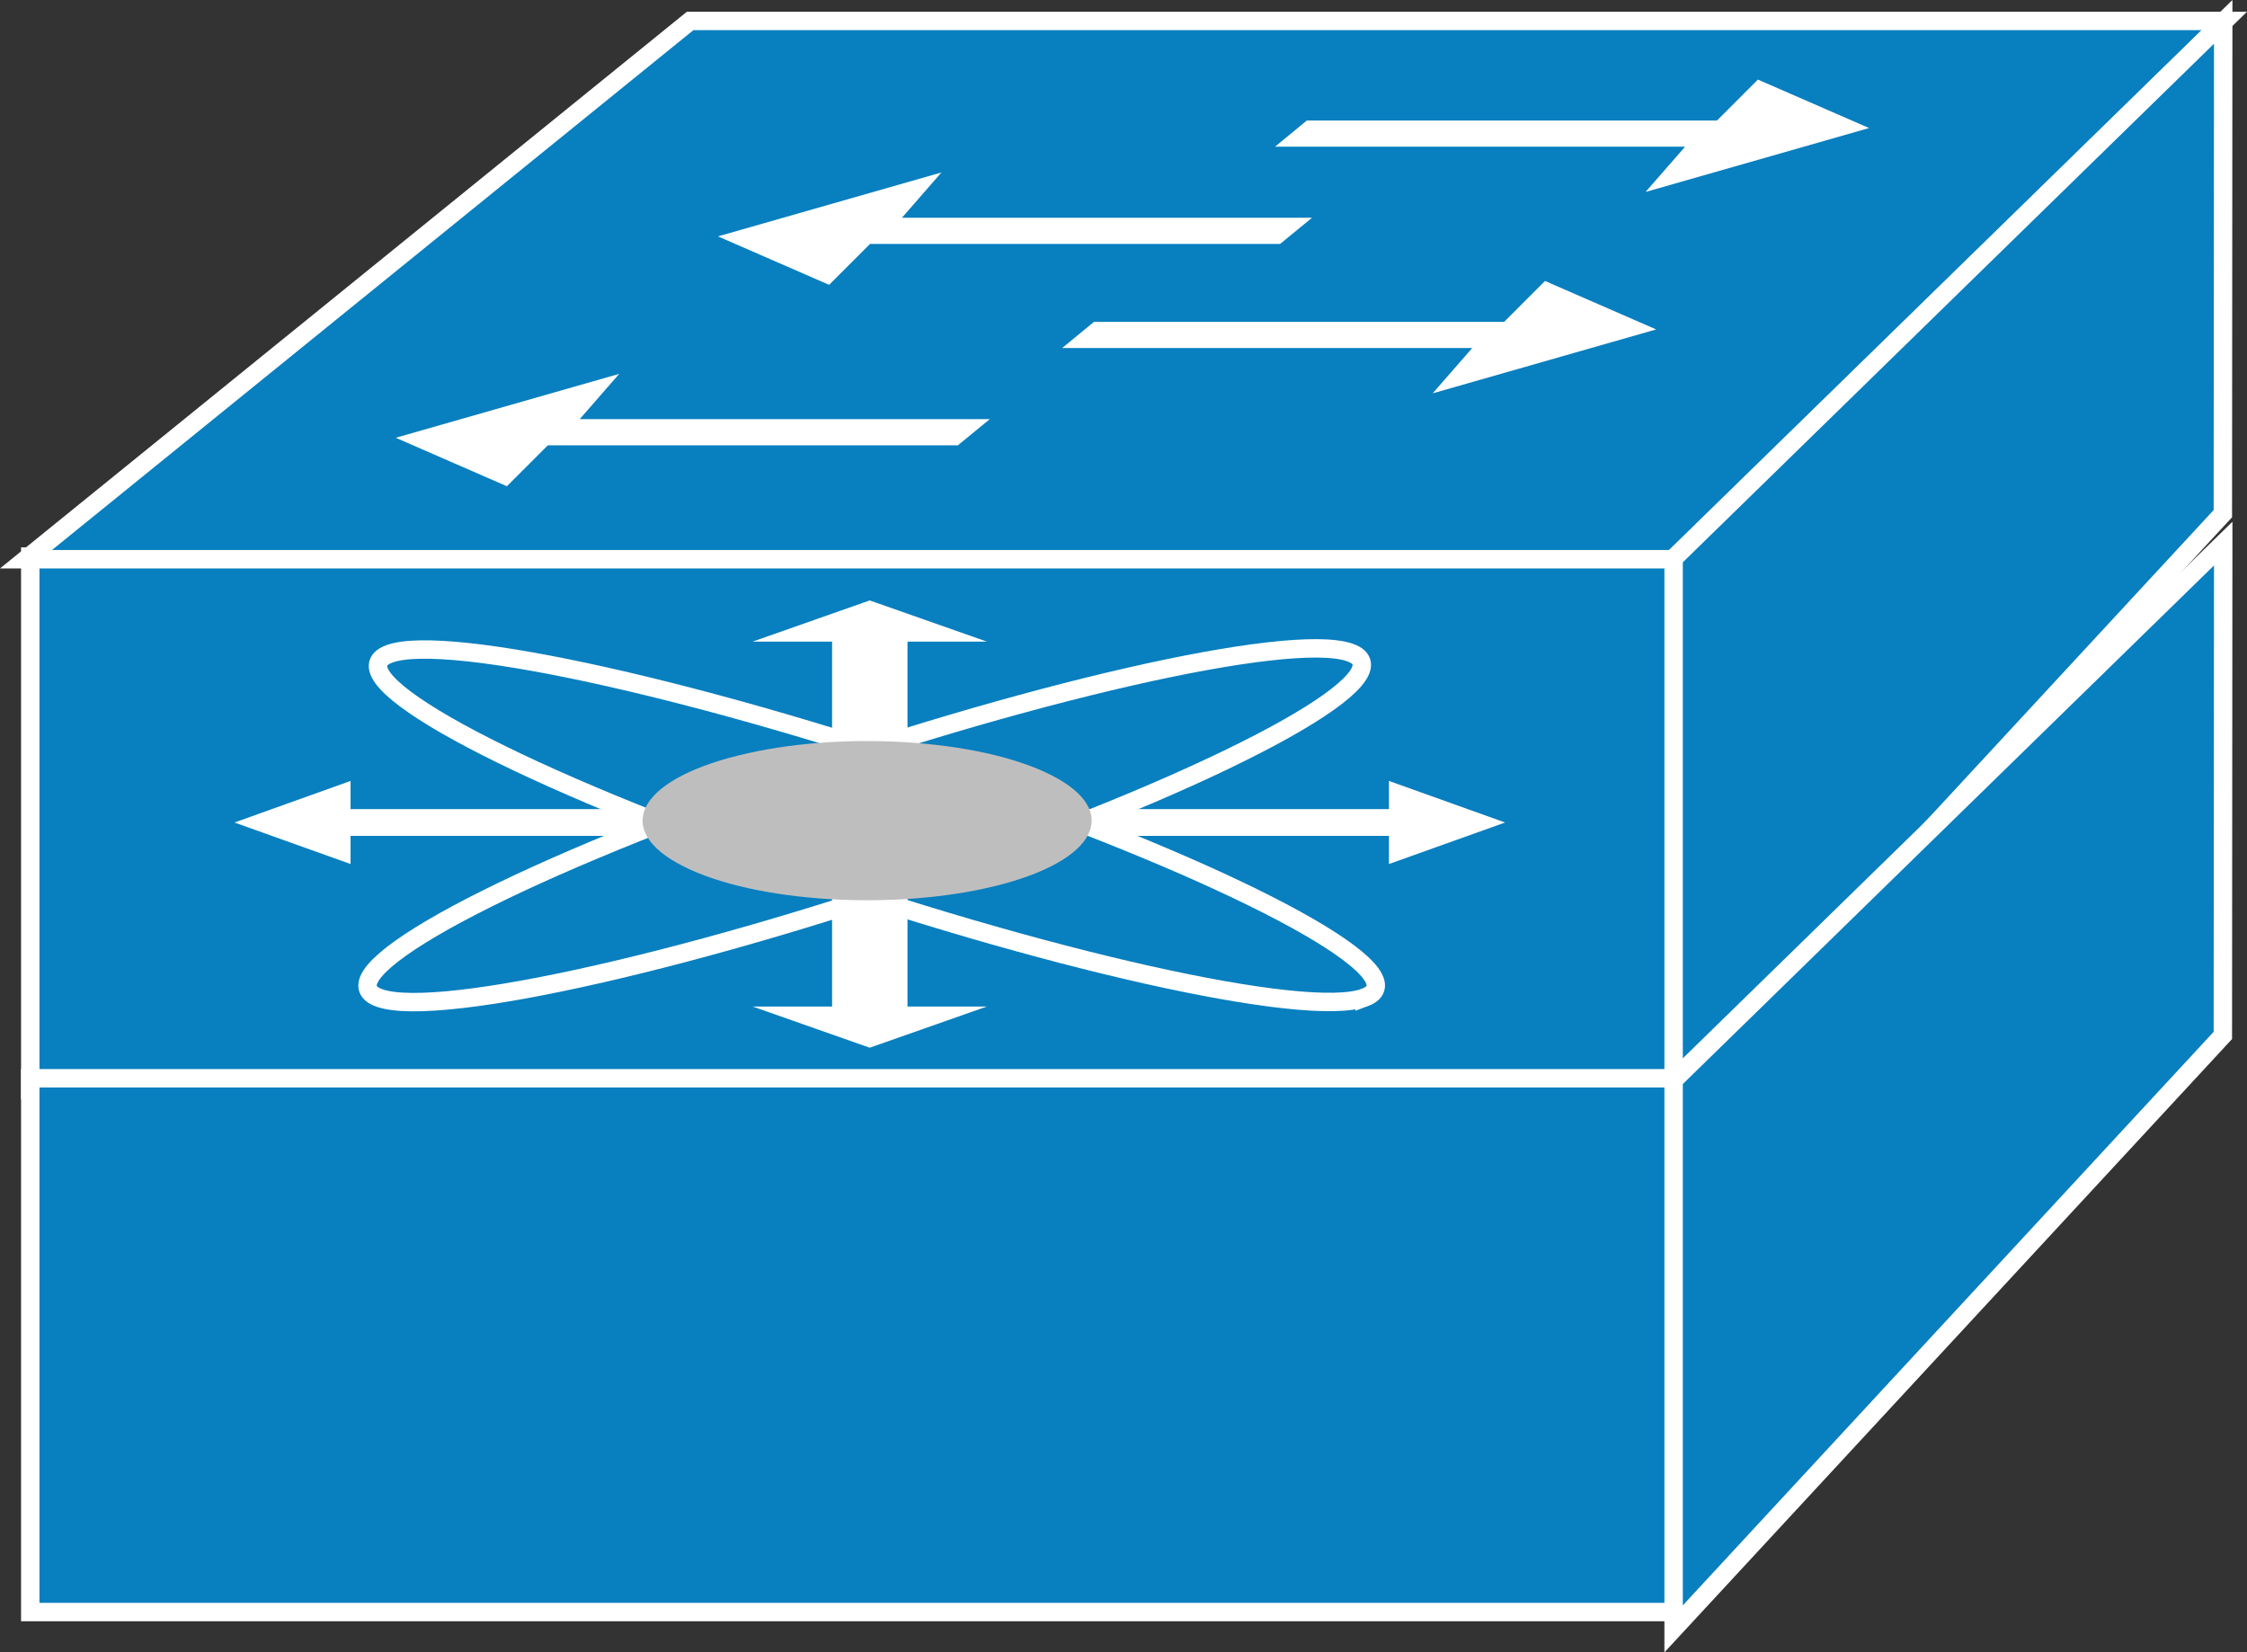 <?xml version="1.0" encoding="UTF-8" standalone="no"?>
<svg
   xmlns:dc="http://purl.org/dc/elements/1.1/"
   xmlns:cc="http://creativecommons.org/ns#"
   xmlns:rdf="http://www.w3.org/1999/02/22-rdf-syntax-ns#"
   xmlns:svg="http://www.w3.org/2000/svg"
   xmlns="http://www.w3.org/2000/svg"
   xmlns:sodipodi="http://sodipodi.sourceforge.net/DTD/sodipodi-0.dtd"
   xmlns:inkscape="http://www.inkscape.org/namespaces/inkscape"
   viewBox="0 0 61.017 44.87"
   height="44.87"
   width="61.017"
   xml:space="preserve"
   version="1.1"
   id="svg2"
   inkscape:version="0.91 r13725"
   sodipodi:docname="fibrechannelfabricswitch.svg"><rect x="0" y="0" width="61.017" height="44.87" fill="#333333" stroke="none"/><sodipodi:namedview
     pagecolor="#ffffff"
     bordercolor="#666666"
     borderopacity="1"
     objecttolerance="10"
     gridtolerance="10"
     guidetolerance="10"
     inkscape:pageopacity="0"
     inkscape:pageshadow="2"
     inkscape:window-width="448"
     inkscape:window-height="438"
     id="namedview28"
     showgrid="false"
     inkscape:zoom="5.080926"
     inkscape:cx="30.506196"
     inkscape:cy="22.437513"
     inkscape:window-x="0"
     inkscape:window-y="23"
     inkscape:window-maximized="0"
     inkscape:current-layer="svg2" /><defs
     id="defs6" /><g
     transform="matrix(1.25,0,0,-1.25,-5.441738e-5,44.87)"
     id="g10"><g
       transform="scale(0.1,0.1)"
       id="g12"><path
         id="path14"
         style="fill:#087fbf;fill-opacity:1;fill-rule:nonzero;stroke:none"
         d="m 6.574,122.102 357.195,0 0,115.957 -357.195,0 0,-115.957 z"
         inkscape:connector-curvature="0" /><path
         id="path16"
         style="fill:none;stroke:#ffffff;stroke-width:4;stroke-linecap:butt;stroke-linejoin:miter;stroke-miterlimit:4;stroke-dasharray:none;stroke-opacity:1"
         d="m 6.574,122.102 357.195,0 0,115.957 -357.195,0 0,-115.957 z"
         inkscape:connector-curvature="0" /><path
         id="path18"
         style="fill:#087fbf;fill-opacity:1;fill-rule:nonzero;stroke:none"
         d="m 5.645,237.473 144.277,116.933 333.301,0 -119.785,-116.933 -357.793,0"
         inkscape:connector-curvature="0" /><path
         id="path20"
         style="fill:none;stroke:#ffffff;stroke-width:4;stroke-linecap:butt;stroke-linejoin:miter;stroke-miterlimit:4;stroke-dasharray:none;stroke-opacity:1"
         d="m 5.645,237.473 144.277,116.933 333.301,0 -119.785,-116.933 -357.793,0 z"
         inkscape:connector-curvature="0" /><path
         id="path22"
         style="fill:#087fbf;fill-opacity:1;fill-rule:nonzero;stroke:none"
         d="m 363.574,118.445 119.317,128.926 0.078,106.84 -119.395,-116.563 0,-119.203"
         inkscape:connector-curvature="0" /><path
         id="path24"
         style="fill:none;stroke:#ffffff;stroke-width:4;stroke-linecap:butt;stroke-linejoin:miter;stroke-miterlimit:4;stroke-dasharray:none;stroke-opacity:1"
         d="m 363.574,118.445 119.317,128.926 0.078,106.84 -119.395,-116.563 0,-119.203 z"
         inkscape:connector-curvature="0" /><path
         id="path26"
         style="fill:#ffffff;fill-opacity:1;fill-rule:nonzero;stroke:none"
         d="m 215.02,267.902 -6.934,-5.683 -89.082,0 -8.887,-8.891 -24.148,10.531 48.551,13.887 -8.59,-9.844 89.09,0"
         inkscape:connector-curvature="0" /><path
         id="path28"
         style="fill:#ffffff;fill-opacity:1;fill-rule:nonzero;stroke:none"
         d="m 285.02,311.652 -6.934,-5.683 -89.082,0 -8.887,-8.887 -24.148,10.527 48.551,13.887 -8.59,-9.844 89.09,0"
         inkscape:connector-curvature="0" /><path
         id="path30"
         style="fill:#ffffff;fill-opacity:1;fill-rule:nonzero;stroke:none"
         d="m 230.742,283.352 6.914,5.683 89.102,0 8.879,8.887 24.148,-10.527 -48.555,-13.887 8.594,9.844 -89.082,0"
         inkscape:connector-curvature="0" /><path
         id="path32"
         style="fill:#ffffff;fill-opacity:1;fill-rule:nonzero;stroke:none"
         d="m 276.992,327.098 6.914,5.687 89.102,0 8.879,8.887 24.148,-10.527 -48.555,-13.887 8.594,9.84 -89.082,0"
         inkscape:connector-curvature="0" /><path
         id="path34"
         style="fill:#087fbf;fill-opacity:1;fill-rule:nonzero;stroke:none"
         d="m 6.574,8.762 357.195,0 0,115.957 -357.195,0 0,-115.957 z"
         inkscape:connector-curvature="0" /><path
         id="path36"
         style="fill:none;stroke:#ffffff;stroke-width:4;stroke-linecap:butt;stroke-linejoin:miter;stroke-miterlimit:4;stroke-dasharray:none;stroke-opacity:1"
         d="m 6.574,8.762 357.195,0 0,115.957 -357.195,0 0,-115.957 z"
         inkscape:connector-curvature="0" /><path
         id="path38"
         style="fill:#087fbf;fill-opacity:1;fill-rule:nonzero;stroke:none"
         d="m 363.574,5.105 119.317,128.926 0.078,106.836 -119.395,-116.558 0,-119.204"
         inkscape:connector-curvature="0" /><path
         id="path40"
         style="fill:none;stroke:#ffffff;stroke-width:4;stroke-linecap:butt;stroke-linejoin:miter;stroke-miterlimit:4;stroke-dasharray:none;stroke-opacity:1"
         d="m 363.574,5.105 119.317,128.926 0.078,106.836 -119.395,-116.558 0,-119.204 z"
         inkscape:connector-curvature="0" /><path
         id="path42"
         style="fill:#ffffff;fill-opacity:1;fill-rule:nonzero;stroke:none"
         d="m 142.98,183.191 -66.828,0 0,6.118 -25.215,-9.028 25.215,-9.019 0,6.109 66.828,0 0,5.82"
         inkscape:connector-curvature="0" /><path
         id="path44"
         style="fill:#ffffff;fill-opacity:1;fill-rule:nonzero;stroke:none"
         d="m 180.762,163.992 0,-23.687 -17.266,0 25.442,-8.95 25.449,8.95 -17.246,0 0,23.687 -16.379,0"
         inkscape:connector-curvature="0" /><path
         id="path46"
         style="fill:#ffffff;fill-opacity:1;fill-rule:nonzero;stroke:none"
         d="m 180.762,195.898 0,23.68 -17.266,0 25.442,8.945 25.449,-8.945 -17.246,0 0,-23.68 -16.379,0"
         inkscape:connector-curvature="0" /><path
         id="path48"
         style="fill:#ffffff;fill-opacity:1;fill-rule:nonzero;stroke:none"
         d="m 234.91,177.371 66.828,0 0,-6.109 25.227,9.019 -25.227,9.028 0,-6.118 -66.828,0 0,-5.82"
         inkscape:connector-curvature="0" /><path
         id="path50"
         style="fill:none;stroke:#ffffff;stroke-width:4;stroke-linecap:butt;stroke-linejoin:miter;stroke-miterlimit:4;stroke-dasharray:none;stroke-opacity:1"
         d="m 296.453,142.258 c -12.539,-4.707 -70.176,8.203 -128.68,28.816 -58.527,20.614 -95.781,41.121 -83.234,45.821 12.543,4.699 70.18,-8.211 128.691,-28.821 58.516,-20.613 95.762,-41.133 83.223,-45.816 z"
         inkscape:connector-curvature="0" /><path
         id="path52"
         style="fill:none;stroke:#ffffff;stroke-width:4;stroke-linecap:butt;stroke-linejoin:miter;stroke-miterlimit:4;stroke-dasharray:none;stroke-opacity:1"
         d="M 293.125,217.258 C 306.367,212.805 269.949,192.371 211.816,171.633 153.66,150.891 95.801,137.676 82.559,142.117 c -13.242,4.453 23.156,24.887 81.308,45.625 58.137,20.742 115.996,33.946 129.258,29.516 z"
         inkscape:connector-curvature="0" /><path
         id="path54"
         style="fill:#bfbebe;fill-opacity:1;fill-rule:nonzero;stroke:none"
         d="m 216.348,166.516 c 22.082,5.488 27.429,16.265 11.98,24.082 -15.457,7.832 -45.855,9.722 -67.937,4.246 -22.071,-5.469 -27.43,-16.258 -11.961,-24.071 15.437,-7.835 45.847,-9.726 67.918,-4.257"
         inkscape:connector-curvature="0" /></g></g></svg>